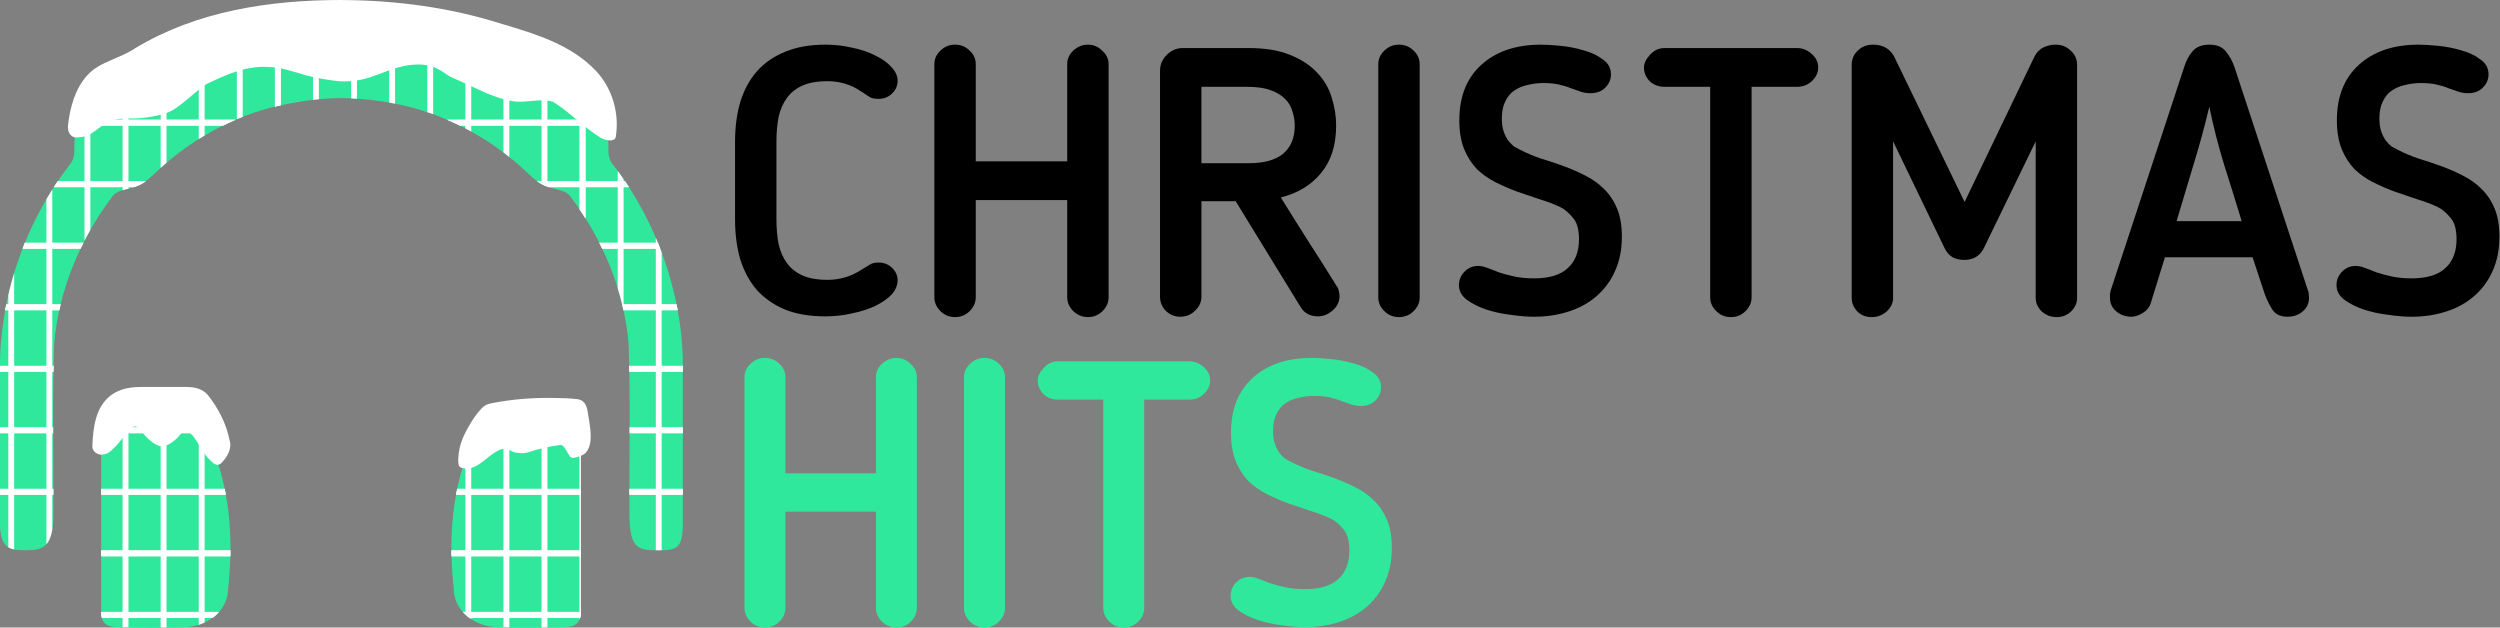 <?xml version="1.0" encoding="UTF-8"?>
<svg id="svg41" width="639.96pt" height="160.64pt" version="1.1" viewBox="0 0 639.96 160.64" xmlns="http://www.w3.org/2000/svg" xmlns:cc="http://creativecommons.org/ns#" xmlns:dc="http://purl.org/dc/elements/1.1/" xmlns:rdf="http://www.w3.org/1999/02/22-rdf-syntax-ns#">
 <rect x="0" y="0" width="639.96" height="160.64" fill="#808080" stroke="none"/>
 <defs id="defs26">
  <clipPath id="clipPath2193">
   <g id="g2203" transform="matrix(.793 0 0 .793 7.624 -189.35)" fill="#30e89b" stroke-width="1.001">
    <path id="path2195" d="m96.376 0.766c-25.427 3.022-49.832 14.61-67.954 32.742-1.887 2.035-3.614 4.486-4.1 7.267-0.522 2.152-0.132 4.528-0.454 6.683-0.239 1.127-0.682 2.191-1.54 3.111-10.427 13.579-17.481 29.66-20.624 46.471-1.026 6.158-1.705 11.773-1.705 17.42v51.665c0 8.014 3.13 8.671 8.148 8.671 5.367 0 9.078-0.536 9.078-11.742 0.09-18.392-0.401-36.794 0.28-55.166 1.491-16.961 8.276-33.283 18.442-46.852 1.591-2.692 4.963-2.532 7.554-3.552 2.312-0.73 4.274-2.221 5.985-3.892 10.407-10.137 23.365-17.701 37.374-21.564 8.176-2.004 15.607-3.163 23.342-3.201 7.84 0.056 16.843 1.387 23.344 3.201 14.009 3.862 26.967 11.427 37.374 21.564 1.711 1.671 3.672 3.162 5.984 3.892 2.592 1.021 5.965 0.86 7.556 3.552 10.167 13.569 16.95 29.89 18.441 46.852 0.68 18.372 0.191 36.774 0.281 55.166 0.101 10.937 2.439 11.742 9.076 11.742 6.03 0 8.149-0.377 8.149-8.487v-51.741c0-5.823-0.673-12.194-1.705-17.527-3.142-16.811-10.197-32.892-20.624-46.471-0.863-0.926-1.306-1.998-1.544-3.132-0.318-2.157 0.073-4.534-0.456-6.686-0.491-2.772-2.212-5.214-4.094-7.244-18.122-18.132-42.529-29.72-67.956-32.742-4.588-0.541-9.208-0.788-14.315-0.765-5.108 0.024-9.235 0.281-13.338 0.765z" fill="#30e89b"/>
    <g id="g2201" transform="translate(-19.104,-9.95)">
     <path id="path2197" d="m186.42 136.36c2.463-0.326 7.429-0.25 11.738-0.25 2.239 0 5.377-0.241 7.235 1.471 1.294 1.033 1.166 3.542 1.166 5.314v62.021c0 3.097-1.626 4.446-4.528 4.583-3.909 0.118-7.826 0.207-11.742 0.22-3.742 0.013-7.482-0.044-11.213-0.21-6.334-0.2-13.009-4.803-13.439-11.498-0.39-3.845-0.826-9.384-0.826-14.098 0-7.577 0.823-15.146 2.667-22.506 1.921-7.255 4.443-14.77 9.786-20.263 2.402-2.572 5.694-4.223 9.156-4.783z" fill="#30e89b"/>
     <path id="path2199" d="m71.897 136.36c-2.463-0.326-7.429-0.25-11.738-0.25-2.239 0-5.377-0.241-7.235 1.471-1.294 1.033-1.166 3.542-1.166 5.314v62.021c0 3.097 1.626 4.446 4.528 4.583 3.909 0.118 7.826 0.207 11.742 0.22 3.742 0.013 7.482-0.044 11.213-0.21 6.334-0.2 13.009-4.803 13.439-11.498 0.39-3.845 0.826-9.384 0.826-14.098 0-7.577-0.823-15.146-2.667-22.506-1.921-7.255-4.443-14.77-9.786-20.263-2.402-2.572-5.694-4.223-9.156-4.783z" fill="#30e89b"/>
    </g>
   </g>
  </clipPath>
 </defs>
 <g id="g1088" transform="matrix(.793 0 0 .793 .001 2.248)" fill="#30e89b" stroke-width="1.001">
  <path id="path3-0" d="m96.376 0.766c-25.427 3.022-49.832 14.61-67.954 32.742-1.887 2.035-3.614 4.486-4.1 7.267-0.522 2.152-0.132 4.528-0.454 6.683-0.239 1.127-0.682 2.191-1.54 3.111-10.427 13.579-17.481 29.66-20.624 46.471-1.026 6.158-1.705 11.773-1.705 17.42v51.665c0 8.014 3.13 8.671 8.148 8.671 5.367 0 9.078-0.536 9.078-11.742 0.09-18.392-0.401-36.794 0.28-55.166 1.491-16.961 8.276-33.283 18.442-46.852 1.591-2.692 4.963-2.532 7.554-3.552 2.312-0.73 4.274-2.221 5.985-3.892 10.407-10.137 23.365-17.701 37.374-21.564 8.176-2.004 15.607-3.163 23.342-3.201 7.84 0.056 16.843 1.387 23.344 3.201 14.009 3.862 26.967 11.427 37.374 21.564 1.711 1.671 3.672 3.162 5.984 3.892 2.592 1.021 5.965 0.86 7.556 3.552 10.167 13.569 16.95 29.89 18.441 46.852 0.68 18.372 0.191 36.774 0.281 55.166 0.101 10.937 2.439 11.742 9.076 11.742 6.03 0 8.149-0.377 8.149-8.487v-51.741c0-5.823-0.673-12.194-1.705-17.527-3.142-16.811-10.197-32.892-20.624-46.471-0.863-0.926-1.306-1.998-1.544-3.132-0.318-2.157 0.073-4.534-0.456-6.686-0.491-2.772-2.212-5.214-4.094-7.244-18.122-18.132-42.529-29.72-67.956-32.742-4.588-0.541-9.208-0.788-14.315-0.765-5.108 0.024-9.235 0.281-13.338 0.765z"/>
  <g id="g1082" transform="translate(-19.104,-9.95)">
   <path id="path7" d="m186.42 136.36c2.463-0.326 7.429-0.25 11.738-0.25 2.239 0 5.377-0.241 7.235 1.471 1.294 1.033 1.166 3.542 1.166 5.314v62.021c0 3.097-1.626 4.446-4.528 4.583-3.909 0.118-7.826 0.207-11.742 0.22-3.742 0.013-7.482-0.044-11.213-0.21-6.334-0.2-13.009-4.803-13.439-11.498-0.39-3.845-0.826-9.384-0.826-14.098 0-7.577 0.823-15.146 2.667-22.506 1.921-7.255 4.443-14.77 9.786-20.263 2.402-2.572 5.694-4.223 9.156-4.783z"/>
   <path id="path7-5" d="m71.897 136.36c-2.463-0.326-7.429-0.25-11.738-0.25-2.239 0-5.377-0.241-7.235 1.471-1.294 1.033-1.166 3.542-1.166 5.314v62.021c0 3.097 1.626 4.446 4.528 4.583 3.909 0.118 7.826 0.207 11.742 0.22 3.742 0.013 7.482-0.044 11.213-0.21 6.334-0.2 13.009-4.803 13.439-11.498 0.39-3.845 0.826-9.384 0.826-14.098 0-7.577-0.823-15.146-2.667-22.506-1.921-7.255-4.443-14.77-9.786-20.263-2.402-2.572-5.694-4.223-9.156-4.783z"/>
  </g>
 </g>
 <g id="g1766-8" transform="translate(-7.623 191.6)" clip-path="url(#clipPath2193)" fill="#fff">
  <g id="g1425-8">
   <g id="g1326-8">
    <g id="g1318-1">
     <path id="rect987-6" d="m0-50.701v17.25h79.501v-17.25zm1.5 1.5h8.25v14.25h-8.25zm9.75 0h8.25v14.25h-8.25zm9.75 0h8.25v14.25h-8.25zm9.75 0h8.25v14.25h-8.25zm9.75 0h8.25v14.25h-8.25zm9.75 0h8.25v14.25h-8.25zm9.75 0h8.25v14.25h-8.25zm9.75 0h8.25v14.25h-8.25z" style="paint-order:stroke fill markers"/>
     <path id="rect987-0-2" d="m0-34.951v17.25h79.501v-17.25zm1.5 1.5h8.25v14.25h-8.25zm9.75 0h8.25v14.25h-8.25zm9.75 0h8.25v14.25h-8.25zm9.75 0h8.25v14.25h-8.25zm9.75 0h8.25v14.25h-8.25zm9.75 0h8.25v14.25h-8.25zm9.75 0h8.25v14.25h-8.25zm9.75 0h8.25v14.25h-8.25z" style="paint-order:stroke fill markers"/>
    </g>
    <g id="g1314-29" transform="translate(-8.112 3.274)">
     <path id="rect987-4-32" d="m8.112-85.474v17.25h79.501v-17.25zm1.5 1.5h8.25v14.25h-8.25zm9.75 0h8.25v14.25h-8.25zm9.75 0h8.25v14.25h-8.25zm9.75 0h8.25v14.25h-8.25zm9.75 0h8.25v14.25h-8.25zm9.75 0h8.25v14.25h-8.25zm9.75 0h8.25v14.25h-8.25zm9.75 0h8.25v14.25h-8.25z" style="paint-order:stroke fill markers"/>
     <path id="rect987-0-8-1" d="m8.112-69.725v17.25h79.501v-17.25zm1.5 1.5h8.25v14.25h-8.25zm9.75 0h8.25v14.25h-8.25zm9.75 0h8.25v14.25h-8.25zm9.75 0h8.25v14.25h-8.25zm9.75 0h8.25v14.25h-8.25zm9.75 0h8.25v14.25h-8.25zm9.75 0h8.25v14.25h-8.25zm9.75 0h8.25v14.25h-8.25z" style="paint-order:stroke fill markers"/>
    </g>
   </g>
   <g id="g1326-3-27" transform="translate(0 -62.999)">
    <g id="g1318-4-05">
     <path id="rect987-3-03" d="m0-50.701v17.25h79.501v-17.25zm1.5 1.5h8.25v14.25h-8.25zm9.75 0h8.25v14.25h-8.25zm9.75 0h8.25v14.25h-8.25zm9.75 0h8.25v14.25h-8.25zm9.75 0h8.25v14.25h-8.25zm9.75 0h8.25v14.25h-8.25zm9.75 0h8.25v14.25h-8.25zm9.75 0h8.25v14.25h-8.25z" style="paint-order:stroke fill markers"/>
     <path id="rect987-0-4-68" d="m0-34.951v17.25h79.501v-17.25zm1.5 1.5h8.25v14.25h-8.25zm9.75 0h8.25v14.25h-8.25zm9.75 0h8.25v14.25h-8.25zm9.75 0h8.25v14.25h-8.25zm9.75 0h8.25v14.25h-8.25zm9.75 0h8.25v14.25h-8.25zm9.75 0h8.25v14.25h-8.25zm9.75 0h8.25v14.25h-8.25z" style="paint-order:stroke fill markers"/>
    </g>
    <g id="g1314-1-02" transform="translate(-8.112 3.274)">
     <path id="rect987-4-1-84" d="m8.112-85.474v17.25h79.501v-17.25zm1.5 1.5h8.25v14.25h-8.25zm9.75 0h8.25v14.25h-8.25zm9.75 0h8.25v14.25h-8.25zm9.75 0h8.25v14.25h-8.25zm9.75 0h8.25v14.25h-8.25zm9.75 0h8.25v14.25h-8.25zm9.75 0h8.25v14.25h-8.25zm9.75 0h8.25v14.25h-8.25z" style="paint-order:stroke fill markers"/>
     <path id="rect987-0-8-7-9" d="m8.112-69.725v17.25h79.501v-17.25zm1.5 1.5h8.25v14.25h-8.25zm9.75 0h8.25v14.25h-8.25zm9.75 0h8.25v14.25h-8.25zm9.75 0h8.25v14.25h-8.25zm9.75 0h8.25v14.25h-8.25zm9.75 0h8.25v14.25h-8.25zm9.75 0h8.25v14.25h-8.25zm9.75 0h8.25v14.25h-8.25z" style="paint-order:stroke fill markers"/>
    </g>
   </g>
   <g id="g1326-1-0" transform="translate(78)">
    <g id="g1318-9-0">
     <path id="rect987-1-3" d="m0-50.701v17.25h79.501v-17.25zm1.5 1.5h8.25v14.25h-8.25zm9.75 0h8.25v14.25h-8.25zm9.75 0h8.25v14.25h-8.25zm9.75 0h8.25v14.25h-8.25zm9.75 0h8.25v14.25h-8.25zm9.75 0h8.25v14.25h-8.25zm9.75 0h8.25v14.25h-8.25zm9.75 0h8.25v14.25h-8.25z" style="paint-order:stroke fill markers"/>
     <path id="rect987-0-1-3" d="m0-34.951v17.25h79.501v-17.25zm1.5 1.5h8.25v14.25h-8.25zm9.75 0h8.25v14.25h-8.25zm9.75 0h8.25v14.25h-8.25zm9.75 0h8.25v14.25h-8.25zm9.75 0h8.25v14.25h-8.25zm9.75 0h8.25v14.25h-8.25zm9.75 0h8.25v14.25h-8.25zm9.75 0h8.25v14.25h-8.25z" style="paint-order:stroke fill markers"/>
    </g>
    <g id="g1314-18-59" transform="translate(-8.112 3.274)">
     <path id="rect987-4-9-7" d="m8.112-85.474v17.25h79.501v-17.25zm1.5 1.5h8.25v14.25h-8.25zm9.75 0h8.25v14.25h-8.25zm9.75 0h8.25v14.25h-8.25zm9.75 0h8.25v14.25h-8.25zm9.75 0h8.25v14.25h-8.25zm9.75 0h8.25v14.25h-8.25zm9.75 0h8.25v14.25h-8.25zm9.75 0h8.25v14.25h-8.25z" style="paint-order:stroke fill markers"/>
     <path id="rect987-0-8-4-7" d="m8.112-69.725v17.25h79.501v-17.25zm1.5 1.5h8.25v14.25h-8.25zm9.75 0h8.25v14.25h-8.25zm9.75 0h8.25v14.25h-8.25zm9.75 0h8.25v14.25h-8.25zm9.75 0h8.25v14.25h-8.25zm9.75 0h8.25v14.25h-8.25zm9.75 0h8.25v14.25h-8.25zm9.75 0h8.25v14.25h-8.25z" style="paint-order:stroke fill markers"/>
    </g>
   </g>
   <g id="g1326-4-3" transform="translate(78 -62.999)">
    <g id="g1318-2-88">
     <path id="rect987-39-2" d="m0-50.701v17.25h79.501v-17.25zm1.5 1.5h8.25v14.25h-8.25zm9.75 0h8.25v14.25h-8.25zm9.75 0h8.25v14.25h-8.25zm9.75 0h8.25v14.25h-8.25zm9.75 0h8.25v14.25h-8.25zm9.75 0h8.25v14.25h-8.25zm9.75 0h8.25v14.25h-8.25zm9.75 0h8.25v14.25h-8.25z" style="paint-order:stroke fill markers"/>
     <path id="rect987-0-7-91" d="m0-34.951v17.25h79.501v-17.25zm1.5 1.5h8.25v14.25h-8.25zm9.75 0h8.25v14.25h-8.25zm9.75 0h8.25v14.25h-8.25zm9.75 0h8.25v14.25h-8.25zm9.75 0h8.25v14.25h-8.25zm9.75 0h8.25v14.25h-8.25zm9.75 0h8.25v14.25h-8.25zm9.75 0h8.25v14.25h-8.25z" style="paint-order:stroke fill markers"/>
    </g>
    <g id="g1314-2-3" transform="translate(-8.112 3.274)">
     <path id="rect987-4-12-2" d="m8.112-85.474v17.25h79.501v-17.25zm1.5 1.5h8.25v14.25h-8.25zm9.75 0h8.25v14.25h-8.25zm9.75 0h8.25v14.25h-8.25zm9.75 0h8.25v14.25h-8.25zm9.75 0h8.25v14.25h-8.25zm9.75 0h8.25v14.25h-8.25zm9.75 0h8.25v14.25h-8.25zm9.75 0h8.25v14.25h-8.25z" style="paint-order:stroke fill markers"/>
     <path id="rect987-0-8-6-59" d="m8.112-69.725v17.25h79.501v-17.25zm1.5 1.5h8.25v14.25h-8.25zm9.75 0h8.25v14.25h-8.25zm9.75 0h8.25v14.25h-8.25zm9.75 0h8.25v14.25h-8.25zm9.75 0h8.25v14.25h-8.25zm9.75 0h8.25v14.25h-8.25zm9.75 0h8.25v14.25h-8.25zm9.75 0h8.25v14.25h-8.25z" style="paint-order:stroke fill markers"/>
    </g>
   </g>
  </g>
  <g id="g1425-1-9" transform="translate(156)">
   <g id="g1326-48-3">
    <g id="g1318-6-8">
     <path id="rect987-19-0" d="m0-50.701v17.25h79.501v-17.25zm1.5 1.5h8.25v14.25h-8.25zm9.75 0h8.25v14.25h-8.25zm9.75 0h8.25v14.25h-8.25zm9.75 0h8.25v14.25h-8.25zm9.75 0h8.25v14.25h-8.25zm9.75 0h8.25v14.25h-8.25zm9.75 0h8.25v14.25h-8.25zm9.75 0h8.25v14.25h-8.25z" style="paint-order:stroke fill markers"/>
     <path id="rect987-0-9-9" d="m0-34.951v17.25h79.501v-17.25zm1.5 1.5h8.25v14.25h-8.25zm9.75 0h8.25v14.25h-8.25zm9.75 0h8.25v14.25h-8.25zm9.75 0h8.25v14.25h-8.25zm9.75 0h8.25v14.25h-8.25zm9.75 0h8.25v14.25h-8.25zm9.75 0h8.25v14.25h-8.25zm9.75 0h8.25v14.25h-8.25z" style="paint-order:stroke fill markers"/>
    </g>
    <g id="g1314-4-8" transform="translate(-8.112 3.274)">
     <path id="rect987-4-7-4" d="m8.112-85.474v17.25h79.501v-17.25zm1.5 1.5h8.25v14.25h-8.25zm9.75 0h8.25v14.25h-8.25zm9.75 0h8.25v14.25h-8.25zm9.75 0h8.25v14.25h-8.25zm9.75 0h8.25v14.25h-8.25zm9.75 0h8.25v14.25h-8.25zm9.75 0h8.25v14.25h-8.25zm9.75 0h8.25v14.25h-8.25z" style="paint-order:stroke fill markers"/>
     <path id="rect987-0-8-0-5" d="m8.112-69.725v17.25h79.501v-17.25zm1.5 1.5h8.25v14.25h-8.25zm9.75 0h8.25v14.25h-8.25zm9.75 0h8.25v14.25h-8.25zm9.75 0h8.25v14.25h-8.25zm9.75 0h8.25v14.25h-8.25zm9.75 0h8.25v14.25h-8.25zm9.75 0h8.25v14.25h-8.25zm9.75 0h8.25v14.25h-8.25z" style="paint-order:stroke fill markers"/>
    </g>
   </g>
   <g id="g1326-3-3-2" transform="translate(0 -62.999)">
    <g id="g1318-4-7-7">
     <path id="rect987-3-3-1" d="m0-50.701v17.25h79.501v-17.25zm1.5 1.5h8.25v14.25h-8.25zm9.75 0h8.25v14.25h-8.25zm9.75 0h8.25v14.25h-8.25zm9.75 0h8.25v14.25h-8.25zm9.75 0h8.25v14.25h-8.25zm9.75 0h8.25v14.25h-8.25zm9.75 0h8.25v14.25h-8.25zm9.75 0h8.25v14.25h-8.25z" style="paint-order:stroke fill markers"/>
     <path id="rect987-0-4-6-8" d="m0-34.951v17.25h79.501v-17.25zm1.5 1.5h8.25v14.25h-8.25zm9.75 0h8.25v14.25h-8.25zm9.75 0h8.25v14.25h-8.25zm9.75 0h8.25v14.25h-8.25zm9.75 0h8.25v14.25h-8.25zm9.75 0h8.25v14.25h-8.25zm9.75 0h8.25v14.25h-8.25zm9.75 0h8.25v14.25h-8.25z" style="paint-order:stroke fill markers"/>
    </g>
    <g id="g1314-1-0-3" transform="translate(-8.112 3.274)">
     <path id="rect987-4-1-8-3" d="m8.112-85.474v17.25h79.501v-17.25zm1.5 1.5h8.25v14.25h-8.25zm9.75 0h8.25v14.25h-8.25zm9.75 0h8.25v14.25h-8.25zm9.75 0h8.25v14.25h-8.25zm9.75 0h8.25v14.25h-8.25zm9.75 0h8.25v14.25h-8.25zm9.75 0h8.25v14.25h-8.25zm9.75 0h8.25v14.25h-8.25z" style="paint-order:stroke fill markers"/>
     <path id="rect987-0-8-7-8-4" d="m8.112-69.725v17.25h79.501v-17.25zm1.5 1.5h8.25v14.25h-8.25zm9.75 0h8.25v14.25h-8.25zm9.75 0h8.25v14.25h-8.25zm9.75 0h8.25v14.25h-8.25zm9.75 0h8.25v14.25h-8.25zm9.75 0h8.25v14.25h-8.25zm9.75 0h8.25v14.25h-8.25zm9.75 0h8.25v14.25h-8.25z" style="paint-order:stroke fill markers"/>
    </g>
   </g>
   <g id="g1326-1-3-1" transform="translate(78)">
    <g id="g1318-9-5-5">
     <path id="rect987-1-8-3" d="m0-50.701v17.25h79.501v-17.25zm1.5 1.5h8.25v14.25h-8.25zm9.75 0h8.25v14.25h-8.25zm9.75 0h8.25v14.25h-8.25zm9.75 0h8.25v14.25h-8.25zm9.75 0h8.25v14.25h-8.25zm9.75 0h8.25v14.25h-8.25zm9.75 0h8.25v14.25h-8.25zm9.75 0h8.25v14.25h-8.25z" style="paint-order:stroke fill markers"/>
     <path id="rect987-0-1-5-7" d="m0-34.951v17.25h79.501v-17.25zm1.5 1.5h8.25v14.25h-8.25zm9.75 0h8.25v14.25h-8.25zm9.75 0h8.25v14.25h-8.25zm9.75 0h8.25v14.25h-8.25zm9.75 0h8.25v14.25h-8.25zm9.75 0h8.25v14.25h-8.25zm9.75 0h8.25v14.25h-8.25zm9.75 0h8.25v14.25h-8.25z" style="paint-order:stroke fill markers"/>
    </g>
    <g id="g1314-18-2-1" transform="translate(-8.112 3.274)">
     <path id="rect987-4-9-5-4" d="m8.112-85.474v17.25h79.501v-17.25zm1.5 1.5h8.25v14.25h-8.25zm9.75 0h8.25v14.25h-8.25zm9.75 0h8.25v14.25h-8.25zm9.75 0h8.25v14.25h-8.25zm9.75 0h8.25v14.25h-8.25zm9.75 0h8.25v14.25h-8.25zm9.75 0h8.25v14.25h-8.25zm9.75 0h8.25v14.25h-8.25z" style="paint-order:stroke fill markers"/>
     <path id="rect987-0-8-4-4-0" d="m8.112-69.725v17.25h79.501v-17.25zm1.5 1.5h8.25v14.25h-8.25zm9.75 0h8.25v14.25h-8.25zm9.75 0h8.25v14.25h-8.25zm9.75 0h8.25v14.25h-8.25zm9.75 0h8.25v14.25h-8.25zm9.75 0h8.25v14.25h-8.25zm9.75 0h8.25v14.25h-8.25zm9.75 0h8.25v14.25h-8.25z" style="paint-order:stroke fill markers"/>
    </g>
   </g>
   <g id="g1326-4-4-3" transform="translate(78 -62.999)">
    <g id="g1318-2-8-7">
     <path id="rect987-39-3-8" d="m0-50.701v17.25h79.501v-17.25zm1.5 1.5h8.25v14.25h-8.25zm9.75 0h8.25v14.25h-8.25zm9.75 0h8.25v14.25h-8.25zm9.75 0h8.25v14.25h-8.25zm9.75 0h8.25v14.25h-8.25zm9.75 0h8.25v14.25h-8.25zm9.75 0h8.25v14.25h-8.25zm9.75 0h8.25v14.25h-8.25z" style="paint-order:stroke fill markers"/>
     <path id="rect987-0-7-9-9" d="m0-34.951v17.25h79.501v-17.25zm1.5 1.5h8.25v14.25h-8.25zm9.75 0h8.25v14.25h-8.25zm9.75 0h8.25v14.25h-8.25zm9.75 0h8.25v14.25h-8.25zm9.75 0h8.25v14.25h-8.25zm9.75 0h8.25v14.25h-8.25zm9.75 0h8.25v14.25h-8.25zm9.75 0h8.25v14.25h-8.25z" style="paint-order:stroke fill markers"/>
    </g>
    <g id="g1314-2-9-6" transform="translate(-8.112 3.274)">
     <path id="rect987-4-12-4-2" d="m8.112-85.474v17.25h79.501v-17.25zm1.5 1.5h8.25v14.25h-8.25zm9.75 0h8.25v14.25h-8.25zm9.75 0h8.25v14.25h-8.25zm9.75 0h8.25v14.25h-8.25zm9.75 0h8.25v14.25h-8.25zm9.75 0h8.25v14.25h-8.25zm9.75 0h8.25v14.25h-8.25zm9.75 0h8.25v14.25h-8.25z" style="paint-order:stroke fill markers"/>
     <path id="rect987-0-8-6-5-4" d="m8.112-69.725v17.25h79.501v-17.25zm1.5 1.5h8.25v14.25h-8.25zm9.75 0h8.25v14.25h-8.25zm9.75 0h8.25v14.25h-8.25zm9.75 0h8.25v14.25h-8.25zm9.75 0h8.25v14.25h-8.25zm9.75 0h8.25v14.25h-8.25zm9.75 0h8.25v14.25h-8.25zm9.75 0h8.25v14.25h-8.25z" style="paint-order:stroke fill markers"/>
    </g>
   </g>
  </g>
  <g id="g1425-18-5" transform="translate(0 -126)">
   <g id="g1326-5-3">
    <g id="g1318-66-5">
     <path id="rect987-5-6" d="m0-50.701v17.25h79.501v-17.25zm1.5 1.5h8.25v14.25h-8.25zm9.75 0h8.25v14.25h-8.25zm9.75 0h8.25v14.25h-8.25zm9.75 0h8.25v14.25h-8.25zm9.75 0h8.25v14.25h-8.25zm9.75 0h8.25v14.25h-8.25zm9.75 0h8.25v14.25h-8.25zm9.75 0h8.25v14.25h-8.25z" style="paint-order:stroke fill markers"/>
     <path id="rect987-0-17-3" d="m0-34.951v17.25h79.501v-17.25zm1.5 1.5h8.25v14.25h-8.25zm9.75 0h8.25v14.25h-8.25zm9.75 0h8.25v14.25h-8.25zm9.75 0h8.25v14.25h-8.25zm9.75 0h8.25v14.25h-8.25zm9.75 0h8.25v14.25h-8.25zm9.75 0h8.25v14.25h-8.25zm9.75 0h8.25v14.25h-8.25z" style="paint-order:stroke fill markers"/>
    </g>
    <g id="g1314-15-6" transform="translate(-8.112 3.274)">
     <path id="rect987-4-14-3" d="m8.112-85.474v17.25h79.501v-17.25zm1.5 1.5h8.25v14.25h-8.25zm9.75 0h8.25v14.25h-8.25zm9.75 0h8.25v14.25h-8.25zm9.75 0h8.25v14.25h-8.25zm9.75 0h8.25v14.25h-8.25zm9.75 0h8.25v14.25h-8.25zm9.75 0h8.25v14.25h-8.25zm9.75 0h8.25v14.25h-8.25z" style="paint-order:stroke fill markers"/>
     <path id="rect987-0-8-3-9" d="m8.112-69.725v17.25h79.501v-17.25zm1.5 1.5h8.25v14.25h-8.25zm9.75 0h8.25v14.25h-8.25zm9.75 0h8.25v14.25h-8.25zm9.75 0h8.25v14.25h-8.25zm9.75 0h8.25v14.25h-8.25zm9.75 0h8.25v14.25h-8.25zm9.75 0h8.25v14.25h-8.25zm9.75 0h8.25v14.25h-8.25z" style="paint-order:stroke fill markers"/>
    </g>
   </g>
   <g id="g1326-3-8-1" transform="translate(0 -62.999)">
    <g id="g1318-4-0-9">
     <path id="rect987-3-0-6" d="m0-50.701v17.25h79.501v-17.25zm1.5 1.5h8.25v14.25h-8.25zm9.75 0h8.25v14.25h-8.25zm9.75 0h8.25v14.25h-8.25zm9.75 0h8.25v14.25h-8.25zm9.75 0h8.25v14.25h-8.25zm9.75 0h8.25v14.25h-8.25zm9.75 0h8.25v14.25h-8.25zm9.75 0h8.25v14.25h-8.25z" style="paint-order:stroke fill markers"/>
     <path id="rect987-0-4-1-9" d="m0-34.951v17.25h79.501v-17.25zm1.5 1.5h8.25v14.25h-8.25zm9.75 0h8.25v14.25h-8.25zm9.75 0h8.25v14.25h-8.25zm9.75 0h8.25v14.25h-8.25zm9.75 0h8.25v14.25h-8.25zm9.75 0h8.25v14.25h-8.25zm9.75 0h8.25v14.25h-8.25zm9.75 0h8.25v14.25h-8.25z" style="paint-order:stroke fill markers"/>
    </g>
    <g id="g1314-1-2-1" transform="translate(-8.112 3.274)">
     <path id="rect987-4-1-3-3" d="m8.112-85.474v17.25h79.501v-17.25zm1.5 1.5h8.25v14.25h-8.25zm9.75 0h8.25v14.25h-8.25zm9.75 0h8.25v14.25h-8.25zm9.75 0h8.25v14.25h-8.25zm9.75 0h8.25v14.25h-8.25zm9.75 0h8.25v14.25h-8.25zm9.75 0h8.25v14.25h-8.25zm9.75 0h8.25v14.25h-8.25z" style="paint-order:stroke fill markers"/>
     <path id="rect987-0-8-7-1-7" d="m8.112-69.725v17.25h79.501v-17.25zm1.5 1.5h8.25v14.25h-8.25zm9.75 0h8.25v14.25h-8.25zm9.75 0h8.25v14.25h-8.25zm9.75 0h8.25v14.25h-8.25zm9.75 0h8.25v14.25h-8.25zm9.75 0h8.25v14.25h-8.25zm9.75 0h8.25v14.25h-8.25zm9.75 0h8.25v14.25h-8.25z" style="paint-order:stroke fill markers"/>
    </g>
   </g>
   <g id="g1326-1-9-8" transform="translate(78)">
    <g id="g1318-9-9-4">
     <path id="rect987-1-7-1" d="m0-50.701v17.25h79.501v-17.25zm1.5 1.5h8.25v14.25h-8.25zm9.75 0h8.25v14.25h-8.25zm9.75 0h8.25v14.25h-8.25zm9.75 0h8.25v14.25h-8.25zm9.75 0h8.25v14.25h-8.25zm9.75 0h8.25v14.25h-8.25zm9.75 0h8.25v14.25h-8.25zm9.75 0h8.25v14.25h-8.25z" style="paint-order:stroke fill markers"/>
     <path id="rect987-0-1-51-0" d="m0-34.951v17.25h79.501v-17.25zm1.5 1.5h8.25v14.25h-8.25zm9.75 0h8.25v14.25h-8.25zm9.75 0h8.25v14.25h-8.25zm9.75 0h8.25v14.25h-8.25zm9.75 0h8.25v14.25h-8.25zm9.75 0h8.25v14.25h-8.25zm9.75 0h8.25v14.25h-8.25zm9.75 0h8.25v14.25h-8.25z" style="paint-order:stroke fill markers"/>
    </g>
    <g id="g1314-18-4-0" transform="translate(-8.112 3.274)">
     <path id="rect987-4-9-0-5" d="m8.112-85.474v17.25h79.501v-17.25zm1.5 1.5h8.25v14.25h-8.25zm9.75 0h8.25v14.25h-8.25zm9.75 0h8.25v14.25h-8.25zm9.75 0h8.25v14.25h-8.25zm9.75 0h8.25v14.25h-8.25zm9.75 0h8.25v14.25h-8.25zm9.75 0h8.25v14.25h-8.25zm9.75 0h8.25v14.25h-8.25z" style="paint-order:stroke fill markers"/>
     <path id="rect987-0-8-4-6-0" d="m8.112-69.725v17.25h79.501v-17.25zm1.5 1.5h8.25v14.25h-8.25zm9.75 0h8.25v14.25h-8.25zm9.75 0h8.25v14.25h-8.25zm9.75 0h8.25v14.25h-8.25zm9.75 0h8.25v14.25h-8.25zm9.75 0h8.25v14.25h-8.25zm9.75 0h8.25v14.25h-8.25zm9.75 0h8.25v14.25h-8.25z" style="paint-order:stroke fill markers"/>
    </g>
   </g>
   <g id="g1326-4-2-0" transform="translate(78 -62.999)">
    <g id="g1318-2-0-1">
     <path id="rect987-39-5-0" d="m0-50.701v17.25h79.501v-17.25zm1.5 1.5h8.25v14.25h-8.25zm9.75 0h8.25v14.25h-8.25zm9.75 0h8.25v14.25h-8.25zm9.75 0h8.25v14.25h-8.25zm9.75 0h8.25v14.25h-8.25zm9.75 0h8.25v14.25h-8.25zm9.75 0h8.25v14.25h-8.25zm9.75 0h8.25v14.25h-8.25z" style="paint-order:stroke fill markers"/>
     <path id="rect987-0-7-1-2" d="m0-34.951v17.25h79.501v-17.25zm1.5 1.5h8.25v14.25h-8.25zm9.75 0h8.25v14.25h-8.25zm9.75 0h8.25v14.25h-8.25zm9.75 0h8.25v14.25h-8.25zm9.75 0h8.25v14.25h-8.25zm9.75 0h8.25v14.25h-8.25zm9.75 0h8.25v14.25h-8.25zm9.75 0h8.25v14.25h-8.25z" style="paint-order:stroke fill markers"/>
    </g>
    <g id="g1314-2-0-9" transform="translate(-8.112 3.274)">
     <path id="rect987-4-12-6-8" d="m8.112-85.474v17.25h79.501v-17.25zm1.5 1.5h8.25v14.25h-8.25zm9.75 0h8.25v14.25h-8.25zm9.75 0h8.25v14.25h-8.25zm9.75 0h8.25v14.25h-8.25zm9.75 0h8.25v14.25h-8.25zm9.75 0h8.25v14.25h-8.25zm9.75 0h8.25v14.25h-8.25zm9.75 0h8.25v14.25h-8.25z" style="paint-order:stroke fill markers"/>
     <path id="rect987-0-8-6-7-4" d="m8.112-69.725v17.25h79.501v-17.25zm1.5 1.5h8.25v14.25h-8.25zm9.75 0h8.25v14.25h-8.25zm9.75 0h8.25v14.25h-8.25zm9.75 0h8.25v14.25h-8.25zm9.75 0h8.25v14.25h-8.25zm9.75 0h8.25v14.25h-8.25zm9.75 0h8.25v14.25h-8.25zm9.75 0h8.25v14.25h-8.25z" style="paint-order:stroke fill markers"/>
    </g>
   </g>
  </g>
  <g id="g1425-2-6" transform="translate(156 -126)">
   <g id="g1326-2-2">
    <g id="g1318-3-8">
     <path id="rect987-8-9" d="m0-50.701v17.25h79.501v-17.25zm1.5 1.5h8.25v14.25h-8.25zm9.75 0h8.25v14.25h-8.25zm9.75 0h8.25v14.25h-8.25zm9.75 0h8.25v14.25h-8.25zm9.75 0h8.25v14.25h-8.25zm9.75 0h8.25v14.25h-8.25zm9.75 0h8.25v14.25h-8.25zm9.75 0h8.25v14.25h-8.25z" style="paint-order:stroke fill markers"/>
     <path id="rect987-0-49-8" d="m0-34.951v17.25h79.501v-17.25zm1.5 1.5h8.25v14.25h-8.25zm9.75 0h8.25v14.25h-8.25zm9.75 0h8.25v14.25h-8.25zm9.75 0h8.25v14.25h-8.25zm9.75 0h8.25v14.25h-8.25zm9.75 0h8.25v14.25h-8.25zm9.75 0h8.25v14.25h-8.25zm9.75 0h8.25v14.25h-8.25z" style="paint-order:stroke fill markers"/>
    </g>
    <g id="g1314-7-5" transform="translate(-8.112 3.274)">
     <path id="rect987-4-3-6" d="m8.112-85.474v17.25h79.501v-17.25zm1.5 1.5h8.25v14.25h-8.25zm9.75 0h8.25v14.25h-8.25zm9.75 0h8.25v14.25h-8.25zm9.75 0h8.25v14.25h-8.25zm9.75 0h8.25v14.25h-8.25zm9.75 0h8.25v14.25h-8.25zm9.75 0h8.25v14.25h-8.25zm9.75 0h8.25v14.25h-8.25z" style="paint-order:stroke fill markers"/>
     <path id="rect987-0-8-2-0" d="m8.112-69.725v17.25h79.501v-17.25zm1.5 1.5h8.25v14.25h-8.25zm9.75 0h8.25v14.25h-8.25zm9.75 0h8.25v14.25h-8.25zm9.75 0h8.25v14.25h-8.25zm9.75 0h8.25v14.25h-8.25zm9.75 0h8.25v14.25h-8.25zm9.75 0h8.25v14.25h-8.25zm9.75 0h8.25v14.25h-8.25z" style="paint-order:stroke fill markers"/>
    </g>
   </g>
   <g id="g1326-3-2-2" transform="translate(0 -62.999)">
    <g id="g1318-4-75-0">
     <path id="rect987-3-4-1" d="m0-50.701v17.25h79.501v-17.25zm1.5 1.5h8.25v14.25h-8.25zm9.75 0h8.25v14.25h-8.25zm9.75 0h8.25v14.25h-8.25zm9.75 0h8.25v14.25h-8.25zm9.75 0h8.25v14.25h-8.25zm9.75 0h8.25v14.25h-8.25zm9.75 0h8.25v14.25h-8.25zm9.75 0h8.25v14.25h-8.25z" style="paint-order:stroke fill markers"/>
     <path id="rect987-0-4-3-5" d="m0-34.951v17.25h79.501v-17.25zm1.5 1.5h8.25v14.25h-8.25zm9.75 0h8.25v14.25h-8.25zm9.75 0h8.25v14.25h-8.25zm9.75 0h8.25v14.25h-8.25zm9.75 0h8.25v14.25h-8.25zm9.75 0h8.25v14.25h-8.25zm9.75 0h8.25v14.25h-8.25zm9.75 0h8.25v14.25h-8.25z" style="paint-order:stroke fill markers"/>
    </g>
    <g id="g1314-1-3-3" transform="translate(-8.112 3.274)">
     <path id="rect987-4-1-7-9" d="m8.112-85.474v17.25h79.501v-17.25zm1.5 1.5h8.25v14.25h-8.25zm9.75 0h8.25v14.25h-8.25zm9.75 0h8.25v14.25h-8.25zm9.75 0h8.25v14.25h-8.25zm9.75 0h8.25v14.25h-8.25zm9.75 0h8.25v14.25h-8.25zm9.75 0h8.25v14.25h-8.25zm9.75 0h8.25v14.25h-8.25z" style="paint-order:stroke fill markers"/>
     <path id="rect987-0-8-7-7-9" d="m8.112-69.725v17.25h79.501v-17.25zm1.5 1.5h8.25v14.25h-8.25zm9.75 0h8.25v14.25h-8.25zm9.75 0h8.25v14.25h-8.25zm9.75 0h8.25v14.25h-8.25zm9.75 0h8.25v14.25h-8.25zm9.75 0h8.25v14.25h-8.25zm9.75 0h8.25v14.25h-8.25zm9.75 0h8.25v14.25h-8.25z" style="paint-order:stroke fill markers"/>
    </g>
   </g>
   <g id="g1326-1-33-2" transform="translate(78)">
    <g id="g1318-9-1-3">
     <path id="rect987-1-86-4" d="m0-50.701v17.25h79.501v-17.25zm1.5 1.5h8.25v14.25h-8.25zm9.75 0h8.25v14.25h-8.25zm9.75 0h8.25v14.25h-8.25zm9.75 0h8.25v14.25h-8.25zm9.75 0h8.25v14.25h-8.25zm9.75 0h8.25v14.25h-8.25zm9.75 0h8.25v14.25h-8.25zm9.75 0h8.25v14.25h-8.25z" style="paint-order:stroke fill markers"/>
     <path id="rect987-0-1-7-4" d="m0-34.951v17.25h79.501v-17.25zm1.5 1.5h8.25v14.25h-8.25zm9.75 0h8.25v14.25h-8.25zm9.75 0h8.25v14.25h-8.25zm9.75 0h8.25v14.25h-8.25zm9.75 0h8.25v14.25h-8.25zm9.75 0h8.25v14.25h-8.25zm9.75 0h8.25v14.25h-8.25zm9.75 0h8.25v14.25h-8.25z" style="paint-order:stroke fill markers"/>
    </g>
    <g id="g1314-18-5-5" transform="translate(-8.112 3.274)">
     <path id="rect987-4-9-8-6" d="m8.112-85.474v17.25h79.501v-17.25zm1.5 1.5h8.25v14.25h-8.25zm9.75 0h8.25v14.25h-8.25zm9.75 0h8.25v14.25h-8.25zm9.75 0h8.25v14.25h-8.25zm9.75 0h8.25v14.25h-8.25zm9.75 0h8.25v14.25h-8.25zm9.75 0h8.25v14.25h-8.25zm9.75 0h8.25v14.25h-8.25z" style="paint-order:stroke fill markers"/>
     <path id="rect987-0-8-4-2-9" d="m8.112-69.725v17.25h79.501v-17.25zm1.5 1.5h8.25v14.25h-8.25zm9.75 0h8.25v14.25h-8.25zm9.75 0h8.25v14.25h-8.25zm9.75 0h8.25v14.25h-8.25zm9.75 0h8.25v14.25h-8.25zm9.75 0h8.25v14.25h-8.25zm9.75 0h8.25v14.25h-8.25zm9.75 0h8.25v14.25h-8.25z" style="paint-order:stroke fill markers"/>
    </g>
   </g>
   <g id="g1326-4-40-1" transform="translate(78 -62.999)">
    <g id="g1318-2-80-4">
     <path id="rect987-39-7-4" d="m0-50.701v17.25h79.501v-17.25zm1.5 1.5h8.25v14.25h-8.25zm9.75 0h8.25v14.25h-8.25zm9.75 0h8.25v14.25h-8.25zm9.75 0h8.25v14.25h-8.25zm9.75 0h8.25v14.25h-8.25zm9.75 0h8.25v14.25h-8.25zm9.75 0h8.25v14.25h-8.25zm9.75 0h8.25v14.25h-8.25z" style="paint-order:stroke fill markers"/>
     <path id="rect987-0-7-95-5" d="m0-34.951v17.25h79.501v-17.25zm1.5 1.5h8.25v14.25h-8.25zm9.75 0h8.25v14.25h-8.25zm9.75 0h8.25v14.25h-8.25zm9.75 0h8.25v14.25h-8.25zm9.75 0h8.25v14.25h-8.25zm9.75 0h8.25v14.25h-8.25zm9.75 0h8.25v14.25h-8.25zm9.75 0h8.25v14.25h-8.25z" style="paint-order:stroke fill markers"/>
    </g>
    <g id="g1314-2-5-4" transform="translate(-8.112 3.274)">
     <path id="rect987-4-12-3-3" d="m8.112-85.474v17.25h79.501v-17.25zm1.5 1.5h8.25v14.25h-8.25zm9.75 0h8.25v14.25h-8.25zm9.75 0h8.25v14.25h-8.25zm9.75 0h8.25v14.25h-8.25zm9.75 0h8.25v14.25h-8.25zm9.75 0h8.25v14.25h-8.25zm9.75 0h8.25v14.25h-8.25zm9.75 0h8.25v14.25h-8.25z" style="paint-order:stroke fill markers"/>
     <path id="rect987-0-8-6-1-3" d="m8.112-69.725v17.25h79.501v-17.25zm1.5 1.5h8.25v14.25h-8.25zm9.75 0h8.25v14.25h-8.25zm9.75 0h8.25v14.25h-8.25zm9.75 0h8.25v14.25h-8.25zm9.75 0h8.25v14.25h-8.25zm9.75 0h8.25v14.25h-8.25zm9.75 0h8.25v14.25h-8.25zm9.75 0h8.25v14.25h-8.25z" style="paint-order:stroke fill markers"/>
    </g>
   </g>
  </g>
 </g>
 <g id="g898" transform="matrix(3.211 0 0 3.211 -798.26 493.37)">
  <path id="path849" d="m307.2-142.35q0-1.74 0.42-3.18 0.45-1.44 1.32-2.43 0.9-1.02 2.25-1.56 1.35-0.57 3.21-0.57 1.11 0 2.13 0.24 1.05 0.21 1.86 0.63 0.81 0.39 1.29 0.93 0.48 0.51 0.48 1.08 0 0.6-0.45 1.02-0.42 0.42-1.08 0.42-0.42 0-0.66-0.12-0.21-0.15-0.54-0.36l-0.15-0.09q-1.2-0.84-2.73-0.84-1.14 0-1.92 0.33t-1.26 0.96-0.69 1.53q-0.18 0.9-0.18 2.01v6.18q0 1.11 0.18 2.01 0.21 0.9 0.69 1.53t1.26 0.96 1.92 0.33q1.5 0 2.73-0.81l0.15-0.09q0.33-0.21 0.54-0.33 0.24-0.15 0.66-0.15 0.66 0 1.08 0.42 0.45 0.42 0.45 0.99 0 0.6-0.48 1.14-0.48 0.51-1.29 0.9t-1.86 0.6q-1.02 0.24-2.13 0.24-1.86 0-3.21-0.54-1.35-0.57-2.25-1.56-0.87-1.02-1.32-2.43-0.42-1.44-0.42-3.21z"/>
  <path id="path851" d="m336.98-129.96q0 0.63-0.48 1.11t-1.17 0.48q-0.66 0-1.17-0.48-0.48-0.48-0.48-1.11v-7.74h-7.29v7.74q0 0.63-0.48 1.11t-1.17 0.48q-0.69 0-1.17-0.48t-0.48-1.11v-18.57q0-0.63 0.48-1.08 0.48-0.48 1.17-0.48 0.69 0 1.17 0.48 0.48 0.45 0.48 1.08v7.74h7.29v-7.74q0-0.63 0.48-1.08 0.51-0.48 1.17-0.48t1.14 0.48q0.51 0.45 0.51 1.08z"/>
  <path id="path853" d="m355.12-143.64q0 2.34-1.2 3.78-1.17 1.44-3.21 1.95 1.11 1.8 2.22 3.54 1.11 1.71 2.22 3.51 0.12 0.12 0.18 0.39t0.06 0.42q0 0.69-0.57 1.17-0.54 0.45-1.14 0.45-0.93 0-1.38-0.72l-5.19-8.46h-2.73v7.62q0 0.63-0.51 1.11-0.48 0.48-1.17 0.48-0.66 0-1.14-0.45-0.48-0.48-0.48-1.14v-18.03q0-0.72 0.54-1.26t1.29-0.54h5.22q1.98 0 3.3 0.54 1.35 0.54 2.16 1.41 0.84 0.87 1.17 1.98 0.36 1.11 0.36 2.25zm-3.3 0q0-0.57-0.18-1.11-0.15-0.57-0.57-0.99-0.42-0.45-1.17-0.72-0.72-0.27-1.89-0.27h-3.63v6.09h3.81q1.77 0 2.7-0.75 0.93-0.78 0.93-2.25z"/>
  <path id="path855" d="m358.48-148.53q0-0.63 0.48-1.08 0.48-0.48 1.17-0.48t1.17 0.48q0.48 0.45 0.48 1.08v18.6q0 0.6-0.48 1.08t-1.17 0.48-1.17-0.48-0.48-1.08z"/>
  <path id="path857" d="m374.48-134.58q0-1.2-0.51-1.74-0.48-0.57-0.96-0.81-0.75-0.36-1.65-0.63-0.87-0.3-1.77-0.6-0.9-0.33-1.74-0.75t-1.5-1.05q-0.63-0.66-1.02-1.59-0.39-0.96-0.39-2.31 0-2.82 1.74-4.41 1.77-1.62 4.77-1.62 0.6 0 1.53 0.09 0.96 0.09 1.86 0.36 0.9 0.24 1.53 0.72 0.66 0.45 0.66 1.2 0 0.6-0.45 1.05-0.42 0.45-1.2 0.45-0.39 0-0.75-0.12-0.36-0.12-0.78-0.27-0.42-0.18-0.96-0.3-0.51-0.12-1.26-0.12-0.63 0-1.23 0.15-0.6 0.12-1.08 0.45-0.45 0.3-0.72 0.87-0.27 0.54-0.27 1.35 0 0.63 0.15 1.05 0.15 0.42 0.36 0.72 0.24 0.3 0.48 0.48 0.27 0.15 0.51 0.27 0.75 0.39 1.65 0.69 0.9 0.27 1.8 0.6 0.9 0.33 1.71 0.75 0.84 0.42 1.47 1.05 0.66 0.63 1.05 1.56t0.39 2.25q0 1.53-0.54 2.73-0.51 1.17-1.47 2.01-0.93 0.81-2.22 1.23-1.29 0.42-2.79 0.42-0.78 0-1.83-0.15-1.02-0.12-1.95-0.42-0.9-0.3-1.56-0.78-0.63-0.48-0.63-1.17 0-0.6 0.42-1.05 0.45-0.48 1.11-0.48 0.33 0 0.72 0.15 0.42 0.15 0.93 0.36 0.54 0.18 1.23 0.33 0.69 0.15 1.59 0.15 1.8 0 2.67-0.81 0.9-0.81 0.9-2.31z"/>
  <path id="path859" d="m384.94-146.73h-3.63q-0.72 0-1.2-0.45-0.45-0.48-0.45-1.08 0-0.51 0.48-1.02 0.48-0.54 1.17-0.54h10.56q0.63 0 1.14 0.45 0.54 0.45 0.54 1.11 0 0.6-0.51 1.08-0.48 0.45-1.17 0.45h-3.63v16.8q0 0.6-0.48 1.08t-1.17 0.48q-0.69 0-1.17-0.48t-0.48-1.08z"/>
  <path id="path861" d="m414.19-129.9q0 0.6-0.48 1.08-0.48 0.45-1.14 0.45-0.69 0-1.2-0.45-0.48-0.48-0.48-1.08v-12.48l-4.14 8.52q-0.24 0.48-0.66 0.72-0.39 0.21-0.9 0.21-0.51 0-0.93-0.21-0.39-0.24-0.63-0.72l-4.11-8.52v12.48q0 0.6-0.51 1.08-0.51 0.45-1.2 0.45-0.69 0-1.14-0.45-0.45-0.48-0.45-1.08v-18.57q0-0.69 0.48-1.14 0.48-0.48 1.23-0.48 1.17 0 1.68 0.96l5.61 11.58 5.58-11.61q0.27-0.51 0.72-0.72 0.45-0.21 0.96-0.21 0.72 0 1.2 0.48 0.51 0.45 0.51 1.14z"/>
  <path id="path863" d="m420.08-129.54q-0.15 0.54-0.66 0.84-0.48 0.3-0.9 0.3-0.69 0-1.2-0.42-0.51-0.42-0.51-1.11 0-0.12 0-0.3 0.03-0.18 0.06-0.27l5.85-17.79q0.24-0.78 0.69-1.29t1.32-0.51q0.87 0 1.29 0.51 0.45 0.51 0.72 1.29l5.85 17.79q0.06 0.09 0.06 0.27 0.03 0.18 0.03 0.3 0 0.69-0.51 1.11-0.48 0.42-1.2 0.42-0.81 0-1.17-0.51-0.36-0.51-0.66-1.32l-0.96-2.91h-6.99zm4.65-15.6q-0.57 2.4-1.26 4.62-0.66 2.22-1.35 4.5h5.19q-0.69-2.28-1.41-4.53-0.69-2.25-1.17-4.59z"/>
  <path id="path865" d="m444.44-134.58q0-1.2-0.51-1.74-0.48-0.57-0.96-0.81-0.75-0.36-1.65-0.63-0.87-0.3-1.77-0.6-0.9-0.33-1.74-0.75t-1.5-1.05q-0.63-0.66-1.02-1.59-0.39-0.96-0.39-2.31 0-2.82 1.74-4.41 1.77-1.62 4.77-1.62 0.6 0 1.53 0.09 0.96 0.09 1.86 0.36 0.9 0.24 1.53 0.72 0.66 0.45 0.66 1.2 0 0.6-0.45 1.05-0.42 0.45-1.2 0.45-0.39 0-0.75-0.12-0.36-0.12-0.78-0.27-0.42-0.18-0.96-0.3-0.51-0.12-1.26-0.12-0.63 0-1.23 0.15-0.6 0.12-1.08 0.45-0.45 0.3-0.72 0.87-0.27 0.54-0.27 1.35 0 0.63 0.15 1.05 0.15 0.42 0.36 0.72 0.24 0.3 0.48 0.48 0.27 0.15 0.51 0.27 0.75 0.39 1.65 0.69 0.9 0.27 1.8 0.6 0.9 0.33 1.71 0.75 0.84 0.42 1.47 1.05 0.66 0.63 1.05 1.56t0.39 2.25q0 1.53-0.54 2.73-0.51 1.17-1.47 2.01-0.93 0.81-2.22 1.23-1.29 0.42-2.79 0.42-0.78 0-1.83-0.15-1.02-0.12-1.95-0.42-0.9-0.3-1.56-0.78-0.63-0.48-0.63-1.17 0-0.6 0.42-1.05 0.45-0.48 1.11-0.48 0.33 0 0.72 0.15 0.42 0.15 0.93 0.36 0.54 0.18 1.23 0.33 0.69 0.15 1.59 0.15 1.8 0 2.67-0.81 0.9-0.81 0.9-2.31z"/>
 </g>
 <g id="g904" transform="matrix(3.177 0 0 3.177 -788.07 328.68)" fill="#30e89b">
  <path id="path867" d="m321.93-54.487q0 0.63-0.48 1.11t-1.17 0.48q-0.66 0-1.17-0.48-0.48-0.48-0.48-1.11v-7.74h-7.29v7.74q0 0.63-0.48 1.11t-1.17 0.48-1.17-0.48-0.48-1.11v-18.57q0-0.63 0.48-1.08 0.48-0.48 1.17-0.48t1.17 0.48q0.48 0.45 0.48 1.08v7.74h7.29v-7.74q0-0.63 0.48-1.08 0.51-0.48 1.17-0.48t1.14 0.48q0.51 0.45 0.51 1.08z"/>
  <path id="path869" d="m325.73-73.057q0-0.63 0.48-1.08 0.48-0.48 1.17-0.48t1.17 0.48q0.48 0.45 0.48 1.08v18.6q0 0.6-0.48 1.08t-1.17 0.48-1.17-0.48-0.48-1.08z"/>
  <path id="path871" d="m336.95-71.257h-3.63q-0.72 0-1.2-0.45-0.45-0.48-0.45-1.08 0-0.51 0.48-1.02 0.48-0.54 1.17-0.54h10.56q0.63 0 1.14 0.45 0.54 0.45 0.54 1.11 0 0.6-0.51 1.08-0.48 0.45-1.17 0.45h-3.63v16.8q0 0.6-0.48 1.08t-1.17 0.48-1.17-0.48-0.48-1.08z"/>
  <path id="path873" d="m356.78-59.107q0-1.2-0.51-1.74-0.48-0.57-0.96-0.81-0.75-0.36-1.65-0.63-0.87-0.3-1.77-0.6-0.9-0.33-1.74-0.75t-1.5-1.05q-0.63-0.66-1.02-1.59-0.39-0.96-0.39-2.31 0-2.82 1.74-4.41 1.77-1.62 4.77-1.62 0.6 0 1.53 0.09 0.96 0.09 1.86 0.36 0.9 0.24 1.53 0.72 0.66 0.45 0.66 1.2 0 0.6-0.45 1.05-0.42 0.45-1.2 0.45-0.39 0-0.75-0.12t-0.78-0.27q-0.42-0.18-0.96-0.3-0.51-0.12-1.26-0.12-0.63 0-1.23 0.15-0.6 0.12-1.08 0.45-0.45 0.3-0.72 0.87-0.27 0.54-0.27 1.35 0 0.63 0.15 1.05t0.36 0.72q0.24 0.3 0.48 0.48 0.27 0.15 0.51 0.27 0.75 0.39 1.65 0.69 0.9 0.27 1.8 0.6t1.71 0.75q0.84 0.42 1.47 1.05 0.66 0.63 1.05 1.56t0.39 2.25q0 1.53-0.54 2.73-0.51 1.17-1.47 2.01-0.93 0.81-2.22 1.23t-2.79 0.42q-0.78 0-1.83-0.15-1.02-0.12-1.95-0.42-0.9-0.3-1.56-0.78-0.63-0.48-0.63-1.17 0-0.6 0.42-1.05 0.45-0.48 1.11-0.48 0.33 0 0.72 0.15 0.42 0.15 0.93 0.36 0.54 0.18 1.23 0.33t1.59 0.15q1.8 0 2.67-0.81 0.9-0.81 0.9-2.31z"/>
 </g>
 <path id="path2" d="m87.452 0c-18.281 0-37.028 2.793-52.853 12.344-3.828 2.658-8.834 3.315-12.119 6.781-3.239 3.473-4.538 8.297-5.067 12.911-0.238 2.53 1.423 3.241 2.115 3.157 5.818 0 5.544-5.199 13.764-4.855 3.392 0.041 7.037-0.576 9.747-1.577 3.052-1.138 7.681-6.162 9.997-7.317 4.847-2.348 10.005-4.628 15.516-4.303 3.468 0.059 6.616 1.237 9.869 2.158 2.775 0.737 5.651 1.202 8.356 1.496 8.707 0.597 12.516-4.317 20.637-4.317 4.992 0.295 6.458 2.682 8.555 3.495 5.036 2.054 9.8 5.021 15.244 5.927 3.443 0.566 7.007-0.861 10.374 0.166 4.349 2.696 7.859 6.599 12.261 9.242 1.492 0.81 3.473 0.946 3.753-0.143 1.027-6.025-0.807-12.481-4.99-16.959-6.297-6.727-15.441-9.507-24.011-12.043-13.281-4.243-27.032-6.075-41.15-6.16z" fill="#fff" stroke-width=".755"/>
 <path id="path4" d="m28.354 101.21c2.431-1.814 5.303-2.179 8.229-2.158h11.15c2.016 0.026 3.95 0.388 5.387 1.962 2.756 3.42 4.825 7.46 5.678 11.779 0.634 2.107-0.68 4.183-2.054 5.663-1.252 1.252-2.296 2e-3 -3.219-0.93-2.392-2.33-3.708-7.051-6.053-7.051-1.109 0-1.532 1.175-2.287 1.833-1.331 1.161-2.719 2.213-4.584 1.799-3.574-1.492-4.659-4.961-6.033-4.961-1.479 0-3.056 3.235-5.172 5.32-1.071 1.087-1.931 1.914-3.502 1.914-0.747 0-2.223-0.604-2.26-2.091 0.198-4.786 0.755-10.019 4.719-13.077z" fill="#fff" stroke-width=".755"/>
 <path id="path6" d="m126.13 103.17c5.055-0.992 10.218-1.379 15.369-1.306 2.117 0.03 4.161 0.057 6.336 0.315 1.617 0.227 2.215 1.405 2.523 2.775 0.284 1.652 0.569 3.236 0.74 4.762 0.187 1.849 0.243 3.977-0.655 5.472-0.33 0.548-0.582 0.948-1.415 1.344-0.793 0.335-1.369 0.538-2.16 0.683-0.608 0.126-0.97-0.361-1.071-0.52-0.739-1.124-1.449-2.798-2.213-2.798-2.167 0.227-4.281 0.717-6.38 1.261-0.931 0.258-1.88 0.659-2.798 0.802-0.773 0.121-1.51 0.019-2.34-0.094-1.236-0.169-2.136-1.301-3.59-0.912-3.252 1.015-5.669 5.048-9.089 4.97-1.942 0-2.082-0.577-2.082-2.315 0.052-1.97 0.46-3.884 1.356-5.917 1.15-2.397 2.527-4.839 4.337-6.827 0.992-1.238 1.876-1.44 3.133-1.696z" fill="#fff" stroke-width=".755"/>
</svg>

